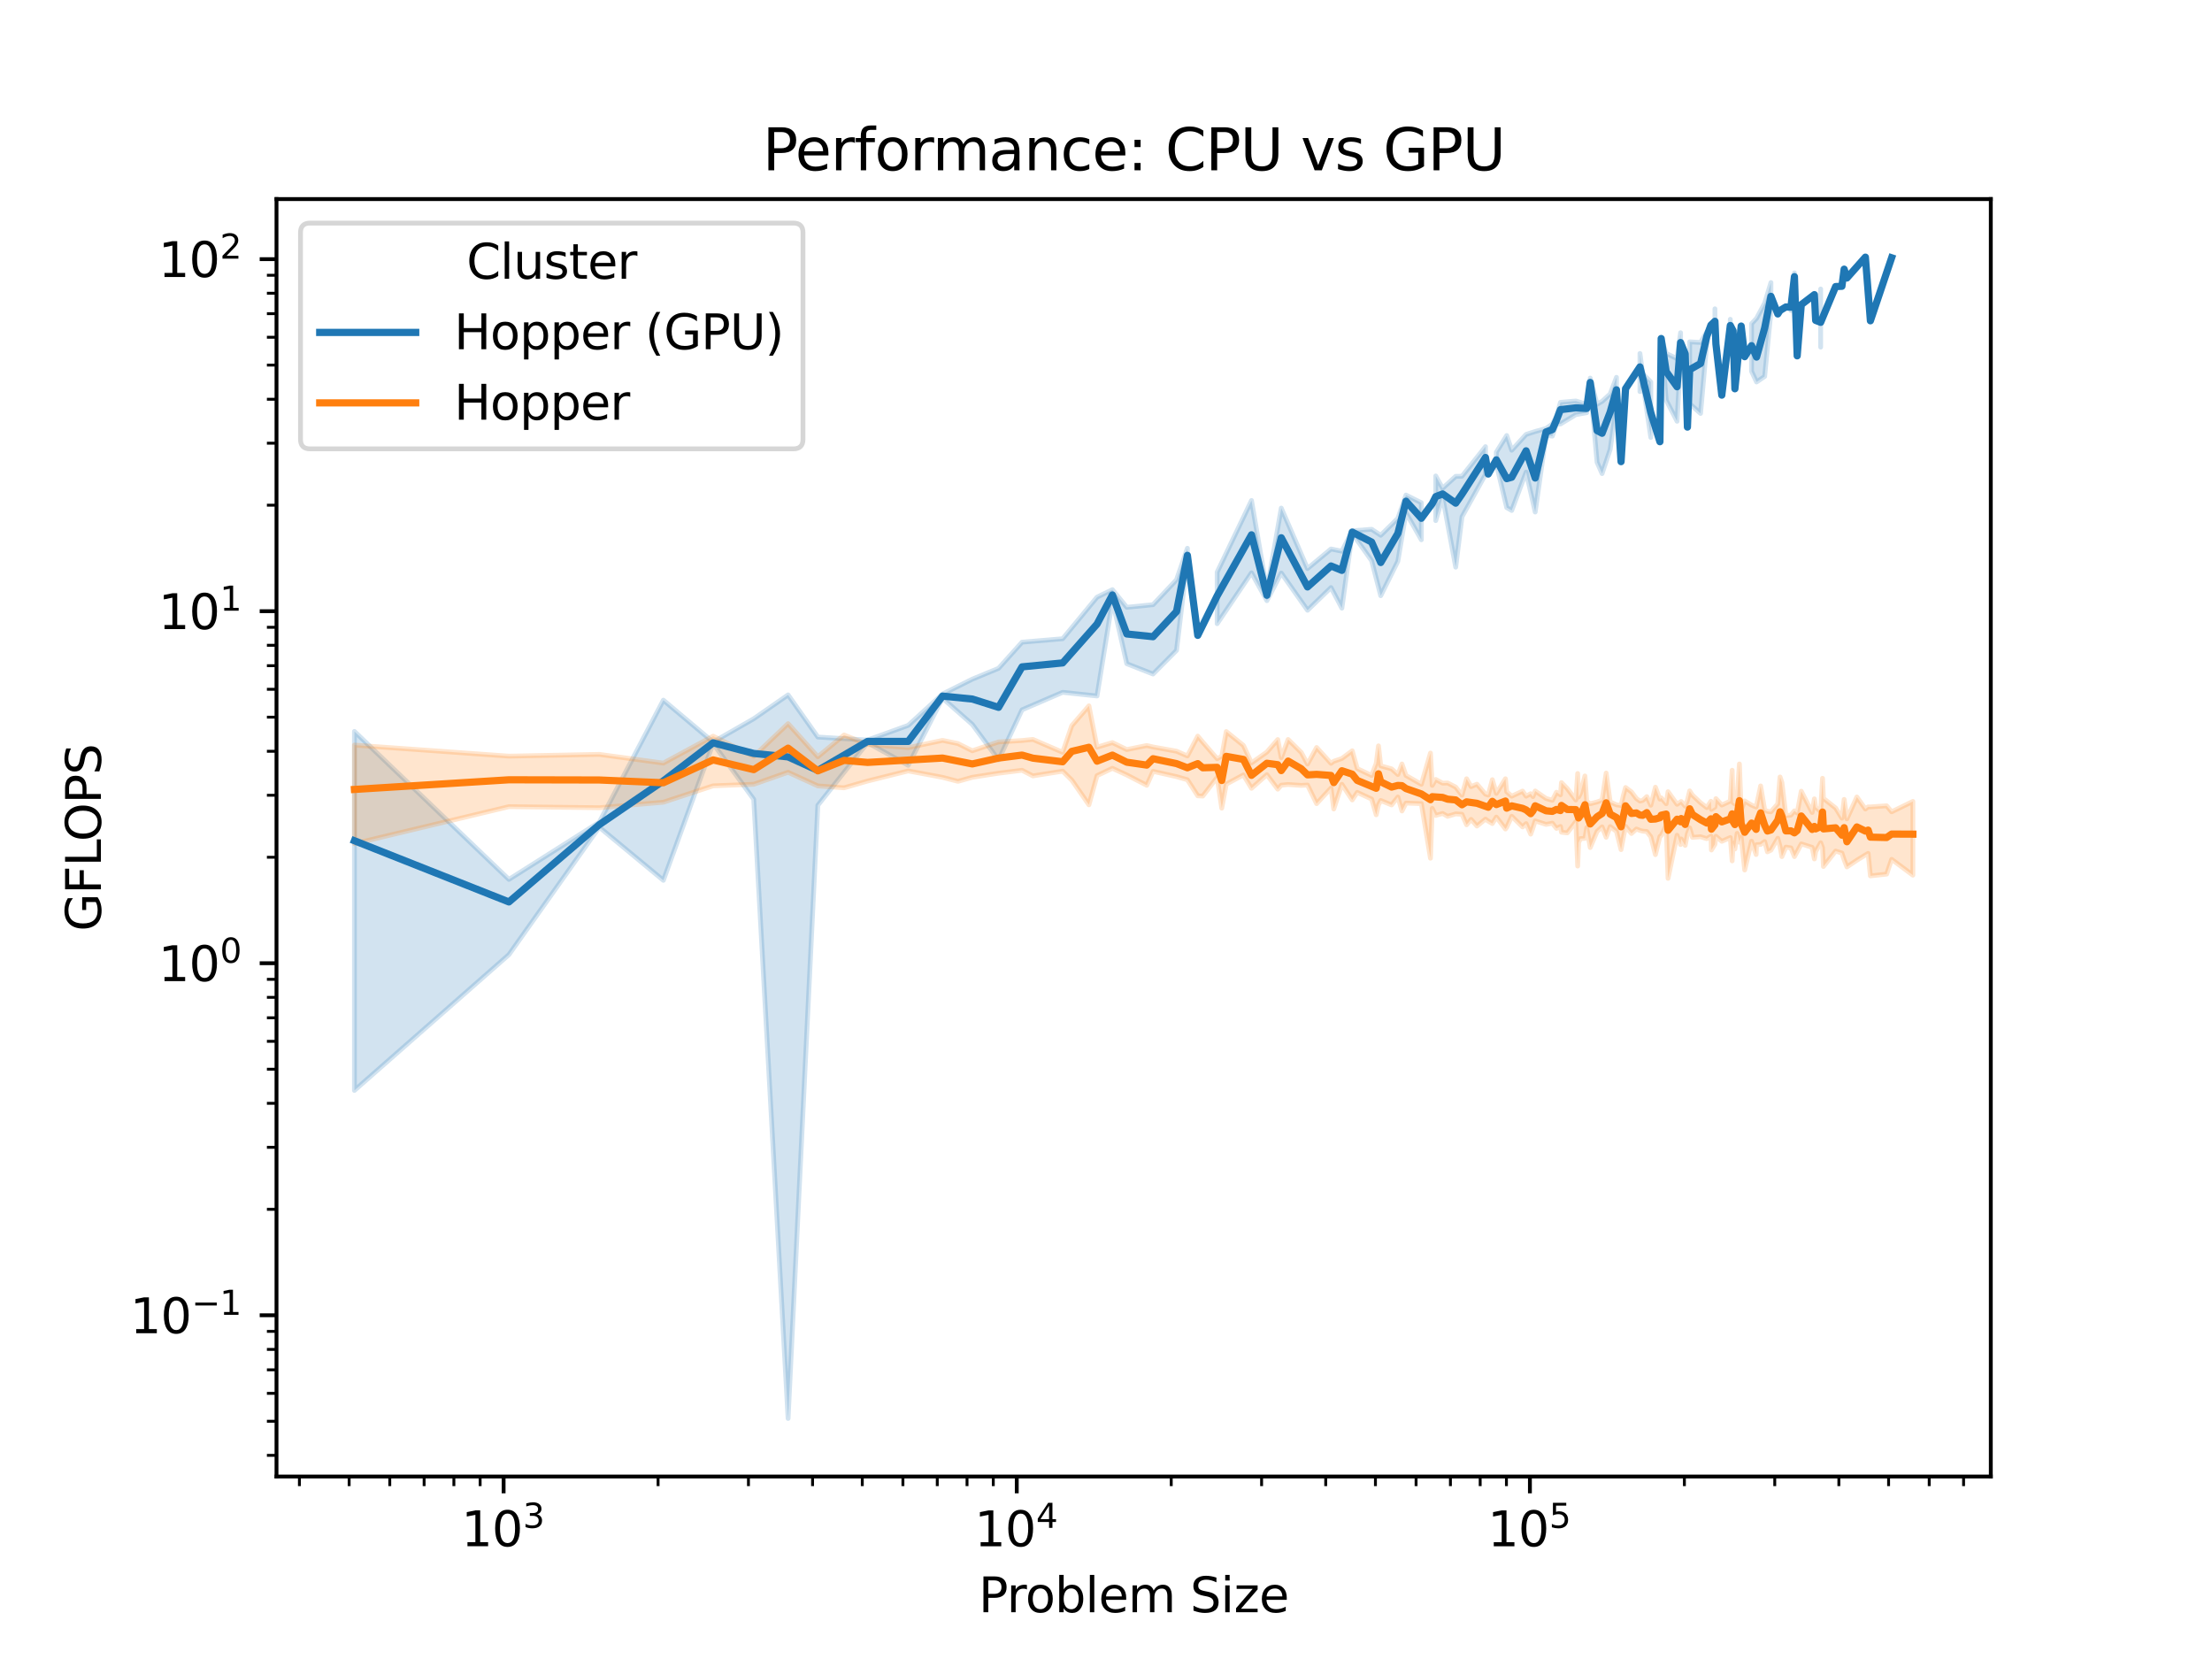 <?xml version="1.0" encoding="utf-8" standalone="no"?>
<!DOCTYPE svg PUBLIC "-//W3C//DTD SVG 1.1//EN"
  "http://www.w3.org/Graphics/SVG/1.1/DTD/svg11.dtd">
<svg xmlns:xlink="http://www.w3.org/1999/xlink" width="460.8pt" height="345.6pt" viewBox="0 0 460.8 345.6" xmlns="http://www.w3.org/2000/svg" version="1.1">
 <defs>
  <style type="text/css">*{stroke-linejoin: round; stroke-linecap: butt}</style>
 </defs>
 <g id="figure_1">
  <g id="patch_1">
   <path d="M 0 345.6 
L 460.8 345.6 
L 460.8 0 
L 0 0 
z
" style="fill: #ffffff"/>
  </g>
  <g id="axes_1">
   <g id="patch_2">
    <path d="M 57.6 307.584 
L 414.72 307.584 
L 414.72 41.472 
L 57.6 41.472 
z
" style="fill: #ffffff"/>
   </g>
   <g id="PolyCollection_1">
    <path d="M 73.833 152.37 
L 73.833 227.155 
L 106.012 198.874 
L 124.836 172.322 
L 138.192 183.387 
L 148.552 154.908 
L 157.016 166.517 
L 164.173 295.488 
L 170.372 167.754 
L 180.731 154.731 
L 189.196 159.428 
L 196.352 145.45 
L 202.552 150.913 
L 208.02 158.298 
L 212.911 147.87 
L 221.376 144.224 
L 228.532 144.985 
L 231.735 125.1 
L 234.731 138.263 
L 240.2 140.414 
L 245.091 135.487 
L 247.356 116.536 
L 247.356 114.211 
L 247.356 114.211 
L 245.091 120.769 
L 240.2 125.964 
L 234.731 126.509 
L 231.735 122.838 
L 228.532 124.398 
L 221.376 133.057 
L 212.911 133.776 
L 208.02 139.221 
L 202.552 141.481 
L 196.352 144.573 
L 189.196 151.108 
L 180.731 154.165 
L 170.372 153.538 
L 164.173 144.756 
L 157.016 149.724 
L 148.552 154.58 
L 138.192 145.854 
L 124.836 171.277 
L 106.012 183.196 
L 73.833 152.37 
z
" clip-path="url(#p2bca29457e)" style="fill: #1f77b4; fill-opacity: 0.2; stroke: #1f77b4; stroke-opacity: 0.2"/>
    <path d="M 253.555 119.186 
L 253.555 129.924 
L 260.712 119.327 
L 263.915 125.128 
L 266.911 119.374 
L 272.379 127.128 
L 277.271 122.403 
L 279.536 126.69 
L 281.696 111.112 
L 285.735 116.795 
L 287.63 124.097 
L 291.203 116.915 
L 292.892 106.819 
L 296.095 112.443 
L 296.095 104.734 
L 296.095 104.734 
L 292.892 103.128 
L 291.203 107.977 
L 287.63 111.507 
L 285.735 110.259 
L 281.696 110.573 
L 279.536 114.823 
L 277.271 114.366 
L 272.379 118.44 
L 266.911 105.843 
L 263.915 122.927 
L 260.712 104.258 
L 253.555 119.186 
z
" clip-path="url(#p2bca29457e)" style="fill: #1f77b4; fill-opacity: 0.2; stroke: #1f77b4; stroke-opacity: 0.2"/>
    <path d="M 299.091 99.152 
L 299.091 108.453 
L 300.519 103.518 
L 303.251 118.149 
L 304.559 107.656 
L 309.45 98.85 
L 309.45 93.046 
L 309.45 93.046 
L 304.559 99.206 
L 303.251 99.23 
L 300.519 101.724 
L 299.091 99.152 
z
" clip-path="url(#p2bca29457e)" style="fill: #1f77b4; fill-opacity: 0.2; stroke: #1f77b4; stroke-opacity: 0.2"/>
    <path d="M 311.716 94.186 
L 311.716 96.676 
L 313.875 105.746 
L 314.919 106.341 
L 317.915 98.341 
L 319.81 106.666 
L 322.075 90.702 
L 323.383 90.851 
L 324.235 88.308 
L 325.071 88.324 
L 328.274 86.377 
L 330.539 85.972 
L 331.271 80.345 
L 332.699 96.312 
L 333.743 98.66 
L 335.431 93.613 
L 336.739 84.398 
L 336.739 78.604 
L 336.739 78.604 
L 335.431 82.065 
L 333.743 83.614 
L 332.699 84.216 
L 331.271 78.763 
L 330.539 84.225 
L 328.274 83.535 
L 325.071 83.822 
L 324.235 86.755 
L 323.383 88.346 
L 322.075 89.259 
L 319.81 89.886 
L 317.915 90.496 
L 314.919 93.791 
L 313.875 90.72 
L 311.716 94.186 
z
" clip-path="url(#p2bca29457e)" style="fill: #1f77b4; fill-opacity: 0.2; stroke: #1f77b4; stroke-opacity: 0.2"/>
    <path d="M 341.63 73.632 
L 341.63 81.576 
L 342.207 79.681 
L 343.895 91.126 
L 343.895 79.569 
L 343.895 79.569 
L 342.207 77.869 
L 341.63 73.632 
z
" clip-path="url(#p2bca29457e)" style="fill: #1f77b4; fill-opacity: 0.2; stroke: #1f77b4; stroke-opacity: 0.2"/>
    <path d="M 346.055 70.35 
L 346.055 70.695 
L 347.098 83.361 
L 349.363 87.758 
L 350.095 74.26 
L 350.095 69.31 
L 350.095 69.31 
L 349.363 74.711 
L 347.098 73.632 
L 346.055 70.35 
z
" clip-path="url(#p2bca29457e)" style="fill: #1f77b4; fill-opacity: 0.2; stroke: #1f77b4; stroke-opacity: 0.2"/>
    <path d="M 351.99 71.214 
L 351.99 84.1 
L 354.255 86.127 
L 355.563 71.523 
L 355.563 69.106 
L 355.563 69.106 
L 354.255 71.338 
L 351.99 71.214 
z
" clip-path="url(#p2bca29457e)" style="fill: #1f77b4; fill-opacity: 0.2; stroke: #1f77b4; stroke-opacity: 0.2"/>
    <path d="M 357.251 64.332 
L 357.251 69.749 
L 357.251 64.332 
L 357.251 64.332 
z
" clip-path="url(#p2bca29457e)" style="fill: #1f77b4; fill-opacity: 0.2; stroke: #1f77b4; stroke-opacity: 0.2"/>
    <path d="M 360.454 66.517 
L 360.454 69.148 
L 360.454 66.517 
L 360.454 66.517 
z
" clip-path="url(#p2bca29457e)" style="fill: #1f77b4; fill-opacity: 0.2; stroke: #1f77b4; stroke-opacity: 0.2"/>
    <path d="M 362.719 67.757 
L 362.719 68.093 
L 362.719 67.757 
L 362.719 67.757 
z
" clip-path="url(#p2bca29457e)" style="fill: #1f77b4; fill-opacity: 0.2; stroke: #1f77b4; stroke-opacity: 0.2"/>
    <path d="M 364.879 67.433 
L 364.879 77.349 
L 365.922 79.575 
L 367.611 78.421 
L 368.918 64.89 
L 368.918 58.859 
L 368.918 58.859 
L 367.611 63.155 
L 365.922 66.316 
L 364.879 67.433 
z
" clip-path="url(#p2bca29457e)" style="fill: #1f77b4; fill-opacity: 0.2; stroke: #1f77b4; stroke-opacity: 0.2"/>
    <path d="M 373.079 63.309 
L 373.079 64.702 
L 373.81 58.436 
L 373.81 56.848 
L 373.81 56.848 
L 373.079 63.309 
z
" clip-path="url(#p2bca29457e)" style="fill: #1f77b4; fill-opacity: 0.2; stroke: #1f77b4; stroke-opacity: 0.2"/>
    <path d="M 379.278 60.199 
L 379.278 72.311 
L 379.278 60.199 
L 379.278 60.199 
z
" clip-path="url(#p2bca29457e)" style="fill: #1f77b4; fill-opacity: 0.2; stroke: #1f77b4; stroke-opacity: 0.2"/>
   </g>
   <g id="PolyCollection_2">
    <defs>
     <path id="macee626371" d="M 73.833 -190.385 
L 73.833 -169.851 
L 106.012 -177.555 
L 124.836 -177.337 
L 138.192 -178.485 
L 148.552 -181.894 
L 157.016 -182.219 
L 164.173 -184.718 
L 170.372 -181.88 
L 175.84 -181.486 
L 180.731 -182.893 
L 189.196 -185.005 
L 196.352 -183.664 
L 199.555 -182.833 
L 202.552 -183.675 
L 208.02 -184.525 
L 212.911 -185.139 
L 215.176 -183.962 
L 221.376 -184.953 
L 223.271 -183.093 
L 226.844 -177.942 
L 228.532 -184.024 
L 231.735 -185.549 
L 234.731 -184.164 
L 238.892 -182.009 
L 240.2 -184.912 
L 245.091 -183.813 
L 247.356 -183.167 
L 249.516 -179.816 
L 250.559 -179.761 
L 253.555 -183.669 
L 254.513 -177.245 
L 255.451 -182.246 
L 259.023 -184.176 
L 260.712 -181.38 
L 263.915 -184.217 
L 266.18 -181.199 
L 266.911 -182.037 
L 268.34 -182.173 
L 271.071 -181.985 
L 272.379 -182.061 
L 274.274 -178.185 
L 277.271 -181.444 
L 277.847 -177.074 
L 279.536 -182.223 
L 281.696 -178.962 
L 282.739 -180.535 
L 285.735 -179.141 
L 286.692 -175.86 
L 287.164 -177.947 
L 287.63 -178.845 
L 289.895 -177.917 
L 291.203 -179.565 
L 292.055 -176.658 
L 292.892 -178.308 
L 296.095 -178.186 
L 297.99 -166.82 
L 298.36 -177.193 
L 299.091 -175.728 
L 300.519 -176.137 
L 301.563 -175.547 
L 303.251 -176.051 
L 304.559 -175.97 
L 305.516 -173.785 
L 306.454 -174.906 
L 307.676 -173.518 
L 309.45 -174.96 
L 310.027 -174.543 
L 310.879 -174.038 
L 311.716 -175.385 
L 313.611 -172.904 
L 313.875 -173.258 
L 314.919 -175.556 
L 317.184 -173.338 
L 317.915 -174.027 
L 318.872 -171.833 
L 319.343 -173.153 
L 319.81 -174.596 
L 322.075 -173.859 
L 323.383 -174.119 
L 324.235 -173.031 
L 325.071 -173.436 
L 325.278 -172.232 
L 326.5 -172.097 
L 328.274 -174.434 
L 328.66 -165.185 
L 328.851 -170.06 
L 329.232 -170.905 
L 330.17 -170.958 
L 330.539 -173.183 
L 331.271 -169.04 
L 332.699 -172.401 
L 333.743 -173.353 
L 334.594 -171.178 
L 335.431 -173.408 
L 336.739 -172.413 
L 337.696 -168.606 
L 338.167 -171.127 
L 338.634 -173.473 
L 339.856 -171.973 
L 340.899 -172.903 
L 341.63 -172.608 
L 342.207 -172.458 
L 343.059 -172.378 
L 343.895 -171.28 
L 344.853 -167.562 
L 345.79 -171.35 
L 346.055 -171.536 
L 347.098 -173.658 
L 347.484 -162.619 
L 349.363 -171.607 
L 350.095 -169.663 
L 350.215 -170.836 
L 351.052 -169.485 
L 351.523 -171.932 
L 351.99 -173.136 
L 352.566 -171.158 
L 354.255 -171.287 
L 355.563 -170.889 
L 356.415 -171.43 
L 356.52 -168.53 
L 357.251 -169.723 
L 357.458 -171.388 
L 358.68 -170.341 
L 360.454 -171.122 
L 360.839 -166.258 
L 361.031 -169.967 
L 361.411 -168.736 
L 361.883 -172 
L 362.349 -170.157 
L 362.719 -171.22 
L 363.45 -164.363 
L 364.879 -170.368 
L 365.836 -167.585 
L 365.922 -169.634 
L 366.774 -169.691 
L 367.611 -170.293 
L 368.187 -168.143 
L 368.918 -168.494 
L 370.347 -170.977 
L 370.814 -169.288 
L 371.199 -167.145 
L 372.035 -169.135 
L 373.079 -168.975 
L 373.81 -167.149 
L 374.387 -168.192 
L 375.239 -169.801 
L 377.504 -169.081 
L 377.97 -166.666 
L 378.235 -168.212 
L 379.278 -170.046 
L 379.663 -169.024 
L 379.855 -165.088 
L 382.395 -168.308 
L 383.703 -167.891 
L 384.169 -166.477 
L 384.746 -165.007 
L 386.82 -166.395 
L 388.594 -167.496 
L 389.171 -167.823 
L 389.638 -163.139 
L 393.019 -163.501 
L 394.062 -166.584 
L 398.487 -163.286 
L 398.487 -178.649 
L 398.487 -178.649 
L 394.062 -176.485 
L 393.019 -177.74 
L 389.638 -177.507 
L 389.171 -177.51 
L 388.594 -177.069 
L 386.82 -179.571 
L 384.746 -175.024 
L 384.169 -179.071 
L 383.703 -175.153 
L 382.395 -177.276 
L 379.855 -179.286 
L 379.663 -183.467 
L 379.278 -176.566 
L 378.235 -177.44 
L 377.97 -179.187 
L 377.504 -176.347 
L 375.239 -180.778 
L 374.387 -176.231 
L 373.81 -176.686 
L 373.079 -175.804 
L 372.035 -175.665 
L 371.199 -182.614 
L 370.814 -183.741 
L 370.347 -178.143 
L 368.918 -176.486 
L 368.187 -176.579 
L 367.611 -176.878 
L 366.774 -181.876 
L 365.922 -177.848 
L 365.836 -177.482 
L 364.879 -177.882 
L 363.45 -178.746 
L 362.719 -176.826 
L 362.349 -186.452 
L 361.883 -179.577 
L 361.411 -178.122 
L 361.031 -178.397 
L 360.839 -185.146 
L 360.454 -178.716 
L 358.68 -177.887 
L 357.458 -179.232 
L 357.251 -177.482 
L 356.52 -176.982 
L 356.415 -178.675 
L 355.563 -177.357 
L 354.255 -178.368 
L 352.566 -179.954 
L 351.99 -180.843 
L 351.523 -178.859 
L 351.052 -177.66 
L 350.215 -178.637 
L 350.095 -178.544 
L 349.363 -178.052 
L 347.484 -180.677 
L 347.098 -178.167 
L 346.055 -179.396 
L 345.79 -179.125 
L 344.853 -181.609 
L 343.895 -177.856 
L 343.059 -179.651 
L 342.207 -178.862 
L 341.63 -178.724 
L 340.899 -179.248 
L 339.856 -180.632 
L 338.634 -181.549 
L 338.167 -179.862 
L 337.696 -177.794 
L 336.739 -177.942 
L 335.431 -178.537 
L 334.594 -184.559 
L 333.743 -178.917 
L 332.699 -178.532 
L 331.271 -178.165 
L 330.539 -178.646 
L 330.17 -183.956 
L 329.232 -180.313 
L 328.851 -179.573 
L 328.66 -184.472 
L 328.274 -178.943 
L 326.5 -181.318 
L 325.278 -182.574 
L 325.071 -180.015 
L 324.235 -180.562 
L 323.383 -178.889 
L 322.075 -179.271 
L 319.81 -180.824 
L 319.343 -179.657 
L 318.872 -180.258 
L 317.915 -179.738 
L 317.184 -180.797 
L 314.919 -179.735 
L 313.875 -180.655 
L 313.611 -183.371 
L 311.716 -180.32 
L 310.879 -183.176 
L 310.027 -179.973 
L 309.45 -180.159 
L 307.676 -182.243 
L 306.454 -181.727 
L 305.516 -183.371 
L 304.559 -179.943 
L 303.251 -181.632 
L 301.563 -182.497 
L 300.519 -182.454 
L 299.091 -183.222 
L 298.36 -181.989 
L 297.99 -188.725 
L 296.095 -182.221 
L 292.892 -184.06 
L 292.055 -186.452 
L 291.203 -184.256 
L 289.895 -185.43 
L 287.63 -186.063 
L 287.164 -190.224 
L 286.692 -186.57 
L 285.735 -184.051 
L 282.739 -185.491 
L 281.696 -189.198 
L 279.536 -187.588 
L 277.847 -187.012 
L 277.271 -186.582 
L 274.274 -189.882 
L 272.379 -186.423 
L 271.071 -188.857 
L 268.34 -191.555 
L 266.911 -187.759 
L 266.18 -191.54 
L 263.915 -188.934 
L 260.712 -186.662 
L 259.023 -190.325 
L 255.451 -193.207 
L 254.513 -188.059 
L 253.555 -187.542 
L 250.559 -191.004 
L 249.516 -192.252 
L 247.356 -188.122 
L 245.091 -189.11 
L 240.2 -189.993 
L 238.892 -190.299 
L 234.731 -189.451 
L 231.735 -190.909 
L 228.532 -189.945 
L 226.844 -198.563 
L 223.271 -194.43 
L 221.376 -188.887 
L 215.176 -191.567 
L 212.911 -191.334 
L 208.02 -191.043 
L 202.552 -189.2 
L 199.555 -190.707 
L 196.352 -191.365 
L 189.196 -189.856 
L 180.731 -190.517 
L 175.84 -192.488 
L 170.372 -187.956 
L 164.173 -194.856 
L 157.016 -188.042 
L 148.552 -192.244 
L 138.192 -186.634 
L 124.836 -188.452 
L 106.012 -188.082 
L 73.833 -190.385 
z
" style="stroke: #ff7f0e; stroke-opacity: 0.2"/>
    </defs>
    <g clip-path="url(#p2bca29457e)">
     <use xlink:href="#macee626371" x="0" y="345.6" style="fill: #ff7f0e; fill-opacity: 0.2; stroke: #ff7f0e; stroke-opacity: 0.2"/>
    </g>
   </g>
   <g id="matplotlib.axis_1">
    <g id="xtick_1">
     <g id="line2d_1">
      <defs>
       <path id="m5bd45a1c87" d="M 0 0 
L 0 3.5 
" style="stroke: #000000; stroke-width: 0.8"/>
      </defs>
      <g>
       <use xlink:href="#m5bd45a1c87" x="104.911" y="307.584" style="stroke: #000000; stroke-width: 0.8"/>
      </g>
     </g>
     <g id="text_1">
      <!-- $\mathdefault{10^{3}}$ -->
      <g transform="translate(96.111 322.182)scale(0.1 -0.1)">
       <defs>
        <path id="DejaVuSans-31" d="M 794 531 
L 1825 531 
L 1825 4091 
L 703 3866 
L 703 4441 
L 1819 4666 
L 2450 4666 
L 2450 531 
L 3481 531 
L 3481 0 
L 794 0 
L 794 531 
z
" transform="scale(0.016)"/>
        <path id="DejaVuSans-30" d="M 2034 4250 
Q 1547 4250 1301 3770 
Q 1056 3291 1056 2328 
Q 1056 1369 1301 889 
Q 1547 409 2034 409 
Q 2525 409 2770 889 
Q 3016 1369 3016 2328 
Q 3016 3291 2770 3770 
Q 2525 4250 2034 4250 
z
M 2034 4750 
Q 2819 4750 3233 4129 
Q 3647 3509 3647 2328 
Q 3647 1150 3233 529 
Q 2819 -91 2034 -91 
Q 1250 -91 836 529 
Q 422 1150 422 2328 
Q 422 3509 836 4129 
Q 1250 4750 2034 4750 
z
" transform="scale(0.016)"/>
        <path id="DejaVuSans-33" d="M 2597 2516 
Q 3050 2419 3304 2112 
Q 3559 1806 3559 1356 
Q 3559 666 3084 287 
Q 2609 -91 1734 -91 
Q 1441 -91 1130 -33 
Q 819 25 488 141 
L 488 750 
Q 750 597 1062 519 
Q 1375 441 1716 441 
Q 2309 441 2620 675 
Q 2931 909 2931 1356 
Q 2931 1769 2642 2001 
Q 2353 2234 1838 2234 
L 1294 2234 
L 1294 2753 
L 1863 2753 
Q 2328 2753 2575 2939 
Q 2822 3125 2822 3475 
Q 2822 3834 2567 4026 
Q 2313 4219 1838 4219 
Q 1578 4219 1281 4162 
Q 984 4106 628 3988 
L 628 4550 
Q 988 4650 1302 4700 
Q 1616 4750 1894 4750 
Q 2613 4750 3031 4423 
Q 3450 4097 3450 3541 
Q 3450 3153 3228 2886 
Q 3006 2619 2597 2516 
z
" transform="scale(0.016)"/>
       </defs>
       <use xlink:href="#DejaVuSans-31" transform="translate(0 0.766)"/>
       <use xlink:href="#DejaVuSans-30" transform="translate(63.623 0.766)"/>
       <use xlink:href="#DejaVuSans-33" transform="translate(128.203 39.047)scale(0.7)"/>
      </g>
     </g>
    </g>
    <g id="xtick_2">
     <g id="line2d_2">
      <g>
       <use xlink:href="#m5bd45a1c87" x="211.81" y="307.584" style="stroke: #000000; stroke-width: 0.8"/>
      </g>
     </g>
     <g id="text_2">
      <!-- $\mathdefault{10^{4}}$ -->
      <g transform="translate(203.01 322.182)scale(0.1 -0.1)">
       <defs>
        <path id="DejaVuSans-34" d="M 2419 4116 
L 825 1625 
L 2419 1625 
L 2419 4116 
z
M 2253 4666 
L 3047 4666 
L 3047 1625 
L 3713 1625 
L 3713 1100 
L 3047 1100 
L 3047 0 
L 2419 0 
L 2419 1100 
L 313 1100 
L 313 1709 
L 2253 4666 
z
" transform="scale(0.016)"/>
       </defs>
       <use xlink:href="#DejaVuSans-31" transform="translate(0 0.684)"/>
       <use xlink:href="#DejaVuSans-30" transform="translate(63.623 0.684)"/>
       <use xlink:href="#DejaVuSans-34" transform="translate(128.203 38.966)scale(0.7)"/>
      </g>
     </g>
    </g>
    <g id="xtick_3">
     <g id="line2d_3">
      <g>
       <use xlink:href="#m5bd45a1c87" x="318.709" y="307.584" style="stroke: #000000; stroke-width: 0.8"/>
      </g>
     </g>
     <g id="text_3">
      <!-- $\mathdefault{10^{5}}$ -->
      <g transform="translate(309.909 322.182)scale(0.1 -0.1)">
       <defs>
        <path id="DejaVuSans-35" d="M 691 4666 
L 3169 4666 
L 3169 4134 
L 1269 4134 
L 1269 2991 
Q 1406 3038 1543 3061 
Q 1681 3084 1819 3084 
Q 2600 3084 3056 2656 
Q 3513 2228 3513 1497 
Q 3513 744 3044 326 
Q 2575 -91 1722 -91 
Q 1428 -91 1123 -41 
Q 819 9 494 109 
L 494 744 
Q 775 591 1075 516 
Q 1375 441 1709 441 
Q 2250 441 2565 725 
Q 2881 1009 2881 1497 
Q 2881 1984 2565 2268 
Q 2250 2553 1709 2553 
Q 1456 2553 1204 2497 
Q 953 2441 691 2322 
L 691 4666 
z
" transform="scale(0.016)"/>
       </defs>
       <use xlink:href="#DejaVuSans-31" transform="translate(0 0.684)"/>
       <use xlink:href="#DejaVuSans-30" transform="translate(63.623 0.684)"/>
       <use xlink:href="#DejaVuSans-35" transform="translate(128.203 38.966)scale(0.7)"/>
      </g>
     </g>
    </g>
    <g id="xtick_4">
     <g id="line2d_4">
      <defs>
       <path id="me0566b5ac5" d="M 0 0 
L 0 2 
" style="stroke: #000000; stroke-width: 0.6"/>
      </defs>
      <g>
       <use xlink:href="#me0566b5ac5" x="62.372" y="307.584" style="stroke: #000000; stroke-width: 0.6"/>
      </g>
     </g>
    </g>
    <g id="xtick_5">
     <g id="line2d_5">
      <g>
       <use xlink:href="#me0566b5ac5" x="72.732" y="307.584" style="stroke: #000000; stroke-width: 0.6"/>
      </g>
     </g>
    </g>
    <g id="xtick_6">
     <g id="line2d_6">
      <g>
       <use xlink:href="#me0566b5ac5" x="81.196" y="307.584" style="stroke: #000000; stroke-width: 0.6"/>
      </g>
     </g>
    </g>
    <g id="xtick_7">
     <g id="line2d_7">
      <g>
       <use xlink:href="#me0566b5ac5" x="88.353" y="307.584" style="stroke: #000000; stroke-width: 0.6"/>
      </g>
     </g>
    </g>
    <g id="xtick_8">
     <g id="line2d_8">
      <g>
       <use xlink:href="#me0566b5ac5" x="94.552" y="307.584" style="stroke: #000000; stroke-width: 0.6"/>
      </g>
     </g>
    </g>
    <g id="xtick_9">
     <g id="line2d_9">
      <g>
       <use xlink:href="#me0566b5ac5" x="100.02" y="307.584" style="stroke: #000000; stroke-width: 0.6"/>
      </g>
     </g>
    </g>
    <g id="xtick_10">
     <g id="line2d_10">
      <g>
       <use xlink:href="#me0566b5ac5" x="137.091" y="307.584" style="stroke: #000000; stroke-width: 0.6"/>
      </g>
     </g>
    </g>
    <g id="xtick_11">
     <g id="line2d_11">
      <g>
       <use xlink:href="#me0566b5ac5" x="155.915" y="307.584" style="stroke: #000000; stroke-width: 0.6"/>
      </g>
     </g>
    </g>
    <g id="xtick_12">
     <g id="line2d_12">
      <g>
       <use xlink:href="#me0566b5ac5" x="169.271" y="307.584" style="stroke: #000000; stroke-width: 0.6"/>
      </g>
     </g>
    </g>
    <g id="xtick_13">
     <g id="line2d_13">
      <g>
       <use xlink:href="#me0566b5ac5" x="179.63" y="307.584" style="stroke: #000000; stroke-width: 0.6"/>
      </g>
     </g>
    </g>
    <g id="xtick_14">
     <g id="line2d_14">
      <g>
       <use xlink:href="#me0566b5ac5" x="188.095" y="307.584" style="stroke: #000000; stroke-width: 0.6"/>
      </g>
     </g>
    </g>
    <g id="xtick_15">
     <g id="line2d_15">
      <g>
       <use xlink:href="#me0566b5ac5" x="195.251" y="307.584" style="stroke: #000000; stroke-width: 0.6"/>
      </g>
     </g>
    </g>
    <g id="xtick_16">
     <g id="line2d_16">
      <g>
       <use xlink:href="#me0566b5ac5" x="201.451" y="307.584" style="stroke: #000000; stroke-width: 0.6"/>
      </g>
     </g>
    </g>
    <g id="xtick_17">
     <g id="line2d_17">
      <g>
       <use xlink:href="#me0566b5ac5" x="206.919" y="307.584" style="stroke: #000000; stroke-width: 0.6"/>
      </g>
     </g>
    </g>
    <g id="xtick_18">
     <g id="line2d_18">
      <g>
       <use xlink:href="#me0566b5ac5" x="243.99" y="307.584" style="stroke: #000000; stroke-width: 0.6"/>
      </g>
     </g>
    </g>
    <g id="xtick_19">
     <g id="line2d_19">
      <g>
       <use xlink:href="#me0566b5ac5" x="262.814" y="307.584" style="stroke: #000000; stroke-width: 0.6"/>
      </g>
     </g>
    </g>
    <g id="xtick_20">
     <g id="line2d_20">
      <g>
       <use xlink:href="#me0566b5ac5" x="276.17" y="307.584" style="stroke: #000000; stroke-width: 0.6"/>
      </g>
     </g>
    </g>
    <g id="xtick_21">
     <g id="line2d_21">
      <g>
       <use xlink:href="#me0566b5ac5" x="286.529" y="307.584" style="stroke: #000000; stroke-width: 0.6"/>
      </g>
     </g>
    </g>
    <g id="xtick_22">
     <g id="line2d_22">
      <g>
       <use xlink:href="#me0566b5ac5" x="294.994" y="307.584" style="stroke: #000000; stroke-width: 0.6"/>
      </g>
     </g>
    </g>
    <g id="xtick_23">
     <g id="line2d_23">
      <g>
       <use xlink:href="#me0566b5ac5" x="302.15" y="307.584" style="stroke: #000000; stroke-width: 0.6"/>
      </g>
     </g>
    </g>
    <g id="xtick_24">
     <g id="line2d_24">
      <g>
       <use xlink:href="#me0566b5ac5" x="308.349" y="307.584" style="stroke: #000000; stroke-width: 0.6"/>
      </g>
     </g>
    </g>
    <g id="xtick_25">
     <g id="line2d_25">
      <g>
       <use xlink:href="#me0566b5ac5" x="313.818" y="307.584" style="stroke: #000000; stroke-width: 0.6"/>
      </g>
     </g>
    </g>
    <g id="xtick_26">
     <g id="line2d_26">
      <g>
       <use xlink:href="#me0566b5ac5" x="350.889" y="307.584" style="stroke: #000000; stroke-width: 0.6"/>
      </g>
     </g>
    </g>
    <g id="xtick_27">
     <g id="line2d_27">
      <g>
       <use xlink:href="#me0566b5ac5" x="369.713" y="307.584" style="stroke: #000000; stroke-width: 0.6"/>
      </g>
     </g>
    </g>
    <g id="xtick_28">
     <g id="line2d_28">
      <g>
       <use xlink:href="#me0566b5ac5" x="383.068" y="307.584" style="stroke: #000000; stroke-width: 0.6"/>
      </g>
     </g>
    </g>
    <g id="xtick_29">
     <g id="line2d_29">
      <g>
       <use xlink:href="#me0566b5ac5" x="393.428" y="307.584" style="stroke: #000000; stroke-width: 0.6"/>
      </g>
     </g>
    </g>
    <g id="xtick_30">
     <g id="line2d_30">
      <g>
       <use xlink:href="#me0566b5ac5" x="401.892" y="307.584" style="stroke: #000000; stroke-width: 0.6"/>
      </g>
     </g>
    </g>
    <g id="xtick_31">
     <g id="line2d_31">
      <g>
       <use xlink:href="#me0566b5ac5" x="409.049" y="307.584" style="stroke: #000000; stroke-width: 0.6"/>
      </g>
     </g>
    </g>
    <g id="text_4">
     <!-- Problem Size -->
     <g transform="translate(203.867 335.861)scale(0.1 -0.1)">
      <defs>
       <path id="DejaVuSans-50" d="M 1259 4147 
L 1259 2394 
L 2053 2394 
Q 2494 2394 2734 2622 
Q 2975 2850 2975 3272 
Q 2975 3691 2734 3919 
Q 2494 4147 2053 4147 
L 1259 4147 
z
M 628 4666 
L 2053 4666 
Q 2838 4666 3239 4311 
Q 3641 3956 3641 3272 
Q 3641 2581 3239 2228 
Q 2838 1875 2053 1875 
L 1259 1875 
L 1259 0 
L 628 0 
L 628 4666 
z
" transform="scale(0.016)"/>
       <path id="DejaVuSans-72" d="M 2631 2963 
Q 2534 3019 2420 3045 
Q 2306 3072 2169 3072 
Q 1681 3072 1420 2755 
Q 1159 2438 1159 1844 
L 1159 0 
L 581 0 
L 581 3500 
L 1159 3500 
L 1159 2956 
Q 1341 3275 1631 3429 
Q 1922 3584 2338 3584 
Q 2397 3584 2469 3576 
Q 2541 3569 2628 3553 
L 2631 2963 
z
" transform="scale(0.016)"/>
       <path id="DejaVuSans-6f" d="M 1959 3097 
Q 1497 3097 1228 2736 
Q 959 2375 959 1747 
Q 959 1119 1226 758 
Q 1494 397 1959 397 
Q 2419 397 2687 759 
Q 2956 1122 2956 1747 
Q 2956 2369 2687 2733 
Q 2419 3097 1959 3097 
z
M 1959 3584 
Q 2709 3584 3137 3096 
Q 3566 2609 3566 1747 
Q 3566 888 3137 398 
Q 2709 -91 1959 -91 
Q 1206 -91 779 398 
Q 353 888 353 1747 
Q 353 2609 779 3096 
Q 1206 3584 1959 3584 
z
" transform="scale(0.016)"/>
       <path id="DejaVuSans-62" d="M 3116 1747 
Q 3116 2381 2855 2742 
Q 2594 3103 2138 3103 
Q 1681 3103 1420 2742 
Q 1159 2381 1159 1747 
Q 1159 1113 1420 752 
Q 1681 391 2138 391 
Q 2594 391 2855 752 
Q 3116 1113 3116 1747 
z
M 1159 2969 
Q 1341 3281 1617 3432 
Q 1894 3584 2278 3584 
Q 2916 3584 3314 3078 
Q 3713 2572 3713 1747 
Q 3713 922 3314 415 
Q 2916 -91 2278 -91 
Q 1894 -91 1617 61 
Q 1341 213 1159 525 
L 1159 0 
L 581 0 
L 581 4863 
L 1159 4863 
L 1159 2969 
z
" transform="scale(0.016)"/>
       <path id="DejaVuSans-6c" d="M 603 4863 
L 1178 4863 
L 1178 0 
L 603 0 
L 603 4863 
z
" transform="scale(0.016)"/>
       <path id="DejaVuSans-65" d="M 3597 1894 
L 3597 1613 
L 953 1613 
Q 991 1019 1311 708 
Q 1631 397 2203 397 
Q 2534 397 2845 478 
Q 3156 559 3463 722 
L 3463 178 
Q 3153 47 2828 -22 
Q 2503 -91 2169 -91 
Q 1331 -91 842 396 
Q 353 884 353 1716 
Q 353 2575 817 3079 
Q 1281 3584 2069 3584 
Q 2775 3584 3186 3129 
Q 3597 2675 3597 1894 
z
M 3022 2063 
Q 3016 2534 2758 2815 
Q 2500 3097 2075 3097 
Q 1594 3097 1305 2825 
Q 1016 2553 972 2059 
L 3022 2063 
z
" transform="scale(0.016)"/>
       <path id="DejaVuSans-6d" d="M 3328 2828 
Q 3544 3216 3844 3400 
Q 4144 3584 4550 3584 
Q 5097 3584 5394 3201 
Q 5691 2819 5691 2113 
L 5691 0 
L 5113 0 
L 5113 2094 
Q 5113 2597 4934 2840 
Q 4756 3084 4391 3084 
Q 3944 3084 3684 2787 
Q 3425 2491 3425 1978 
L 3425 0 
L 2847 0 
L 2847 2094 
Q 2847 2600 2669 2842 
Q 2491 3084 2119 3084 
Q 1678 3084 1418 2786 
Q 1159 2488 1159 1978 
L 1159 0 
L 581 0 
L 581 3500 
L 1159 3500 
L 1159 2956 
Q 1356 3278 1631 3431 
Q 1906 3584 2284 3584 
Q 2666 3584 2933 3390 
Q 3200 3197 3328 2828 
z
" transform="scale(0.016)"/>
       <path id="DejaVuSans-20" transform="scale(0.016)"/>
       <path id="DejaVuSans-53" d="M 3425 4513 
L 3425 3897 
Q 3066 4069 2747 4153 
Q 2428 4238 2131 4238 
Q 1616 4238 1336 4038 
Q 1056 3838 1056 3469 
Q 1056 3159 1242 3001 
Q 1428 2844 1947 2747 
L 2328 2669 
Q 3034 2534 3370 2195 
Q 3706 1856 3706 1288 
Q 3706 609 3251 259 
Q 2797 -91 1919 -91 
Q 1588 -91 1214 -16 
Q 841 59 441 206 
L 441 856 
Q 825 641 1194 531 
Q 1563 422 1919 422 
Q 2459 422 2753 634 
Q 3047 847 3047 1241 
Q 3047 1584 2836 1778 
Q 2625 1972 2144 2069 
L 1759 2144 
Q 1053 2284 737 2584 
Q 422 2884 422 3419 
Q 422 4038 858 4394 
Q 1294 4750 2059 4750 
Q 2388 4750 2728 4690 
Q 3069 4631 3425 4513 
z
" transform="scale(0.016)"/>
       <path id="DejaVuSans-69" d="M 603 3500 
L 1178 3500 
L 1178 0 
L 603 0 
L 603 3500 
z
M 603 4863 
L 1178 4863 
L 1178 4134 
L 603 4134 
L 603 4863 
z
" transform="scale(0.016)"/>
       <path id="DejaVuSans-7a" d="M 353 3500 
L 3084 3500 
L 3084 2975 
L 922 459 
L 3084 459 
L 3084 0 
L 275 0 
L 275 525 
L 2438 3041 
L 353 3041 
L 353 3500 
z
" transform="scale(0.016)"/>
      </defs>
      <use xlink:href="#DejaVuSans-50"/>
      <use xlink:href="#DejaVuSans-72" x="58.553"/>
      <use xlink:href="#DejaVuSans-6f" x="97.416"/>
      <use xlink:href="#DejaVuSans-62" x="158.598"/>
      <use xlink:href="#DejaVuSans-6c" x="222.074"/>
      <use xlink:href="#DejaVuSans-65" x="249.857"/>
      <use xlink:href="#DejaVuSans-6d" x="311.381"/>
      <use xlink:href="#DejaVuSans-20" x="408.793"/>
      <use xlink:href="#DejaVuSans-53" x="440.58"/>
      <use xlink:href="#DejaVuSans-69" x="504.057"/>
      <use xlink:href="#DejaVuSans-7a" x="531.84"/>
      <use xlink:href="#DejaVuSans-65" x="584.33"/>
     </g>
    </g>
   </g>
   <g id="matplotlib.axis_2">
    <g id="ytick_1">
     <g id="line2d_32">
      <defs>
       <path id="m64c997693c" d="M 0 0 
L -3.5 0 
" style="stroke: #000000; stroke-width: 0.8"/>
      </defs>
      <g>
       <use xlink:href="#m64c997693c" x="57.6" y="273.996" style="stroke: #000000; stroke-width: 0.8"/>
      </g>
     </g>
     <g id="text_5">
      <!-- $\mathdefault{10^{-1}}$ -->
      <g transform="translate(27.1 277.796)scale(0.1 -0.1)">
       <defs>
        <path id="DejaVuSans-2212" d="M 678 2272 
L 4684 2272 
L 4684 1741 
L 678 1741 
L 678 2272 
z
" transform="scale(0.016)"/>
       </defs>
       <use xlink:href="#DejaVuSans-31" transform="translate(0 0.684)"/>
       <use xlink:href="#DejaVuSans-30" transform="translate(63.623 0.684)"/>
       <use xlink:href="#DejaVuSans-2212" transform="translate(128.203 38.966)scale(0.7)"/>
       <use xlink:href="#DejaVuSans-31" transform="translate(186.855 38.966)scale(0.7)"/>
      </g>
     </g>
    </g>
    <g id="ytick_2">
     <g id="line2d_33">
      <g>
       <use xlink:href="#m64c997693c" x="57.6" y="200.658" style="stroke: #000000; stroke-width: 0.8"/>
      </g>
     </g>
     <g id="text_6">
      <!-- $\mathdefault{10^{0}}$ -->
      <g transform="translate(33 204.458)scale(0.1 -0.1)">
       <use xlink:href="#DejaVuSans-31" transform="translate(0 0.766)"/>
       <use xlink:href="#DejaVuSans-30" transform="translate(63.623 0.766)"/>
       <use xlink:href="#DejaVuSans-30" transform="translate(128.203 39.047)scale(0.7)"/>
      </g>
     </g>
    </g>
    <g id="ytick_3">
     <g id="line2d_34">
      <g>
       <use xlink:href="#m64c997693c" x="57.6" y="127.32" style="stroke: #000000; stroke-width: 0.8"/>
      </g>
     </g>
     <g id="text_7">
      <!-- $\mathdefault{10^{1}}$ -->
      <g transform="translate(33 131.12)scale(0.1 -0.1)">
       <use xlink:href="#DejaVuSans-31" transform="translate(0 0.684)"/>
       <use xlink:href="#DejaVuSans-30" transform="translate(63.623 0.684)"/>
       <use xlink:href="#DejaVuSans-31" transform="translate(128.203 38.966)scale(0.7)"/>
      </g>
     </g>
    </g>
    <g id="ytick_4">
     <g id="line2d_35">
      <g>
       <use xlink:href="#m64c997693c" x="57.6" y="53.983" style="stroke: #000000; stroke-width: 0.8"/>
      </g>
     </g>
     <g id="text_8">
      <!-- $\mathdefault{10^{2}}$ -->
      <g transform="translate(33 57.782)scale(0.1 -0.1)">
       <defs>
        <path id="DejaVuSans-32" d="M 1228 531 
L 3431 531 
L 3431 0 
L 469 0 
L 469 531 
Q 828 903 1448 1529 
Q 2069 2156 2228 2338 
Q 2531 2678 2651 2914 
Q 2772 3150 2772 3378 
Q 2772 3750 2511 3984 
Q 2250 4219 1831 4219 
Q 1534 4219 1204 4116 
Q 875 4013 500 3803 
L 500 4441 
Q 881 4594 1212 4672 
Q 1544 4750 1819 4750 
Q 2544 4750 2975 4387 
Q 3406 4025 3406 3419 
Q 3406 3131 3298 2873 
Q 3191 2616 2906 2266 
Q 2828 2175 2409 1742 
Q 1991 1309 1228 531 
z
" transform="scale(0.016)"/>
       </defs>
       <use xlink:href="#DejaVuSans-31" transform="translate(0 0.766)"/>
       <use xlink:href="#DejaVuSans-30" transform="translate(63.623 0.766)"/>
       <use xlink:href="#DejaVuSans-32" transform="translate(128.203 39.047)scale(0.7)"/>
      </g>
     </g>
    </g>
    <g id="ytick_5">
     <g id="line2d_36">
      <defs>
       <path id="m313d6c1cec" d="M 0 0 
L -2 0 
" style="stroke: #000000; stroke-width: 0.6"/>
      </defs>
      <g>
       <use xlink:href="#m313d6c1cec" x="57.6" y="303.18" style="stroke: #000000; stroke-width: 0.6"/>
      </g>
     </g>
    </g>
    <g id="ytick_6">
     <g id="line2d_37">
      <g>
       <use xlink:href="#m313d6c1cec" x="57.6" y="296.073" style="stroke: #000000; stroke-width: 0.6"/>
      </g>
     </g>
    </g>
    <g id="ytick_7">
     <g id="line2d_38">
      <g>
       <use xlink:href="#m313d6c1cec" x="57.6" y="290.266" style="stroke: #000000; stroke-width: 0.6"/>
      </g>
     </g>
    </g>
    <g id="ytick_8">
     <g id="line2d_39">
      <g>
       <use xlink:href="#m313d6c1cec" x="57.6" y="285.357" style="stroke: #000000; stroke-width: 0.6"/>
      </g>
     </g>
    </g>
    <g id="ytick_9">
     <g id="line2d_40">
      <g>
       <use xlink:href="#m313d6c1cec" x="57.6" y="281.104" style="stroke: #000000; stroke-width: 0.6"/>
      </g>
     </g>
    </g>
    <g id="ytick_10">
     <g id="line2d_41">
      <g>
       <use xlink:href="#m313d6c1cec" x="57.6" y="277.352" style="stroke: #000000; stroke-width: 0.6"/>
      </g>
     </g>
    </g>
    <g id="ytick_11">
     <g id="line2d_42">
      <g>
       <use xlink:href="#m313d6c1cec" x="57.6" y="251.919" style="stroke: #000000; stroke-width: 0.6"/>
      </g>
     </g>
    </g>
    <g id="ytick_12">
     <g id="line2d_43">
      <g>
       <use xlink:href="#m313d6c1cec" x="57.6" y="239.005" style="stroke: #000000; stroke-width: 0.6"/>
      </g>
     </g>
    </g>
    <g id="ytick_13">
     <g id="line2d_44">
      <g>
       <use xlink:href="#m313d6c1cec" x="57.6" y="229.843" style="stroke: #000000; stroke-width: 0.6"/>
      </g>
     </g>
    </g>
    <g id="ytick_14">
     <g id="line2d_45">
      <g>
       <use xlink:href="#m313d6c1cec" x="57.6" y="222.735" style="stroke: #000000; stroke-width: 0.6"/>
      </g>
     </g>
    </g>
    <g id="ytick_15">
     <g id="line2d_46">
      <g>
       <use xlink:href="#m313d6c1cec" x="57.6" y="216.928" style="stroke: #000000; stroke-width: 0.6"/>
      </g>
     </g>
    </g>
    <g id="ytick_16">
     <g id="line2d_47">
      <g>
       <use xlink:href="#m313d6c1cec" x="57.6" y="212.019" style="stroke: #000000; stroke-width: 0.6"/>
      </g>
     </g>
    </g>
    <g id="ytick_17">
     <g id="line2d_48">
      <g>
       <use xlink:href="#m313d6c1cec" x="57.6" y="207.766" style="stroke: #000000; stroke-width: 0.6"/>
      </g>
     </g>
    </g>
    <g id="ytick_18">
     <g id="line2d_49">
      <g>
       <use xlink:href="#m313d6c1cec" x="57.6" y="204.014" style="stroke: #000000; stroke-width: 0.6"/>
      </g>
     </g>
    </g>
    <g id="ytick_19">
     <g id="line2d_50">
      <g>
       <use xlink:href="#m313d6c1cec" x="57.6" y="178.581" style="stroke: #000000; stroke-width: 0.6"/>
      </g>
     </g>
    </g>
    <g id="ytick_20">
     <g id="line2d_51">
      <g>
       <use xlink:href="#m313d6c1cec" x="57.6" y="165.667" style="stroke: #000000; stroke-width: 0.6"/>
      </g>
     </g>
    </g>
    <g id="ytick_21">
     <g id="line2d_52">
      <g>
       <use xlink:href="#m313d6c1cec" x="57.6" y="156.505" style="stroke: #000000; stroke-width: 0.6"/>
      </g>
     </g>
    </g>
    <g id="ytick_22">
     <g id="line2d_53">
      <g>
       <use xlink:href="#m313d6c1cec" x="57.6" y="149.397" style="stroke: #000000; stroke-width: 0.6"/>
      </g>
     </g>
    </g>
    <g id="ytick_23">
     <g id="line2d_54">
      <g>
       <use xlink:href="#m313d6c1cec" x="57.6" y="143.59" style="stroke: #000000; stroke-width: 0.6"/>
      </g>
     </g>
    </g>
    <g id="ytick_24">
     <g id="line2d_55">
      <g>
       <use xlink:href="#m313d6c1cec" x="57.6" y="138.681" style="stroke: #000000; stroke-width: 0.6"/>
      </g>
     </g>
    </g>
    <g id="ytick_25">
     <g id="line2d_56">
      <g>
       <use xlink:href="#m313d6c1cec" x="57.6" y="134.428" style="stroke: #000000; stroke-width: 0.6"/>
      </g>
     </g>
    </g>
    <g id="ytick_26">
     <g id="line2d_57">
      <g>
       <use xlink:href="#m313d6c1cec" x="57.6" y="130.676" style="stroke: #000000; stroke-width: 0.6"/>
      </g>
     </g>
    </g>
    <g id="ytick_27">
     <g id="line2d_58">
      <g>
       <use xlink:href="#m313d6c1cec" x="57.6" y="105.244" style="stroke: #000000; stroke-width: 0.6"/>
      </g>
     </g>
    </g>
    <g id="ytick_28">
     <g id="line2d_59">
      <g>
       <use xlink:href="#m313d6c1cec" x="57.6" y="92.329" style="stroke: #000000; stroke-width: 0.6"/>
      </g>
     </g>
    </g>
    <g id="ytick_29">
     <g id="line2d_60">
      <g>
       <use xlink:href="#m313d6c1cec" x="57.6" y="83.167" style="stroke: #000000; stroke-width: 0.6"/>
      </g>
     </g>
    </g>
    <g id="ytick_30">
     <g id="line2d_61">
      <g>
       <use xlink:href="#m313d6c1cec" x="57.6" y="76.059" style="stroke: #000000; stroke-width: 0.6"/>
      </g>
     </g>
    </g>
    <g id="ytick_31">
     <g id="line2d_62">
      <g>
       <use xlink:href="#m313d6c1cec" x="57.6" y="70.252" style="stroke: #000000; stroke-width: 0.6"/>
      </g>
     </g>
    </g>
    <g id="ytick_32">
     <g id="line2d_63">
      <g>
       <use xlink:href="#m313d6c1cec" x="57.6" y="65.343" style="stroke: #000000; stroke-width: 0.6"/>
      </g>
     </g>
    </g>
    <g id="ytick_33">
     <g id="line2d_64">
      <g>
       <use xlink:href="#m313d6c1cec" x="57.6" y="61.09" style="stroke: #000000; stroke-width: 0.6"/>
      </g>
     </g>
    </g>
    <g id="ytick_34">
     <g id="line2d_65">
      <g>
       <use xlink:href="#m313d6c1cec" x="57.6" y="57.338" style="stroke: #000000; stroke-width: 0.6"/>
      </g>
     </g>
    </g>
    <g id="text_9">
     <!-- GFLOPS -->
     <g transform="translate(21.02 194.008)rotate(-90)scale(0.1 -0.1)">
      <defs>
       <path id="DejaVuSans-47" d="M 3809 666 
L 3809 1919 
L 2778 1919 
L 2778 2438 
L 4434 2438 
L 4434 434 
Q 4069 175 3628 42 
Q 3188 -91 2688 -91 
Q 1594 -91 976 548 
Q 359 1188 359 2328 
Q 359 3472 976 4111 
Q 1594 4750 2688 4750 
Q 3144 4750 3555 4637 
Q 3966 4525 4313 4306 
L 4313 3634 
Q 3963 3931 3569 4081 
Q 3175 4231 2741 4231 
Q 1884 4231 1454 3753 
Q 1025 3275 1025 2328 
Q 1025 1384 1454 906 
Q 1884 428 2741 428 
Q 3075 428 3337 486 
Q 3600 544 3809 666 
z
" transform="scale(0.016)"/>
       <path id="DejaVuSans-46" d="M 628 4666 
L 3309 4666 
L 3309 4134 
L 1259 4134 
L 1259 2759 
L 3109 2759 
L 3109 2228 
L 1259 2228 
L 1259 0 
L 628 0 
L 628 4666 
z
" transform="scale(0.016)"/>
       <path id="DejaVuSans-4c" d="M 628 4666 
L 1259 4666 
L 1259 531 
L 3531 531 
L 3531 0 
L 628 0 
L 628 4666 
z
" transform="scale(0.016)"/>
       <path id="DejaVuSans-4f" d="M 2522 4238 
Q 1834 4238 1429 3725 
Q 1025 3213 1025 2328 
Q 1025 1447 1429 934 
Q 1834 422 2522 422 
Q 3209 422 3611 934 
Q 4013 1447 4013 2328 
Q 4013 3213 3611 3725 
Q 3209 4238 2522 4238 
z
M 2522 4750 
Q 3503 4750 4090 4092 
Q 4678 3434 4678 2328 
Q 4678 1225 4090 567 
Q 3503 -91 2522 -91 
Q 1538 -91 948 565 
Q 359 1222 359 2328 
Q 359 3434 948 4092 
Q 1538 4750 2522 4750 
z
" transform="scale(0.016)"/>
      </defs>
      <use xlink:href="#DejaVuSans-47"/>
      <use xlink:href="#DejaVuSans-46" x="77.49"/>
      <use xlink:href="#DejaVuSans-4c" x="135.01"/>
      <use xlink:href="#DejaVuSans-4f" x="187.098"/>
      <use xlink:href="#DejaVuSans-50" x="265.809"/>
      <use xlink:href="#DejaVuSans-53" x="326.111"/>
     </g>
    </g>
   </g>
   <g id="line2d_66">
    <path d="M 73.833 175.143 
L 106.012 187.89 
L 124.836 171.795 
L 138.192 162.665 
L 148.552 154.744 
L 157.016 156.957 
L 164.173 157.676 
L 170.372 160.495 
L 180.731 154.446 
L 189.196 154.446 
L 196.352 145.008 
L 202.552 145.622 
L 208.02 147.352 
L 212.911 138.918 
L 221.376 138.097 
L 228.532 130.007 
L 231.735 123.949 
L 234.731 132.068 
L 240.2 132.636 
L 245.091 127.39 
L 247.356 115.691 
L 249.516 132.357 
L 253.555 124.129 
L 260.712 111.408 
L 263.915 124.008 
L 266.911 112.026 
L 272.379 122.27 
L 277.271 117.901 
L 279.536 118.82 
L 281.696 110.841 
L 285.735 112.923 
L 287.63 117.184 
L 291.203 111.116 
L 292.892 104.406 
L 296.095 107.972 
L 298.36 104.913 
L 299.091 103.46 
L 300.519 102.891 
L 303.251 104.818 
L 304.559 102.932 
L 309.45 95.303 
L 310.027 98.751 
L 311.716 95.792 
L 313.875 99.71 
L 314.919 99.418 
L 317.915 93.915 
L 319.81 99.581 
L 322.075 89.972 
L 323.383 89.488 
L 324.235 87.522 
L 325.071 85.335 
L 328.274 84.959 
L 330.539 85.087 
L 331.271 79.671 
L 332.699 89.693 
L 333.743 90.256 
L 335.431 85.843 
L 336.739 81.203 
L 337.696 96.17 
L 338.634 80.964 
L 341.63 76.435 
L 342.207 78.762 
L 343.895 85.962 
L 345.79 92.019 
L 346.055 70.522 
L 347.098 77.419 
L 349.363 80.571 
L 350.095 71.355 
L 351.052 73.713 
L 351.523 88.971 
L 351.99 77.009 
L 354.255 75.72 
L 355.563 70.047 
L 356.415 67.725 
L 357.251 66.926 
L 357.458 71.659 
L 358.68 82.316 
L 360.454 67.805 
L 361.031 68.902 
L 361.411 80.99 
L 362.719 67.925 
L 363.45 74.305 
L 364.879 72.007 
L 365.922 74.386 
L 367.611 68.332 
L 368.918 61.732 
L 370.347 65.401 
L 370.814 64.682 
L 372.035 63.94 
L 373.079 63.998 
L 373.81 57.632 
L 374.387 74.129 
L 375.239 63.459 
L 377.97 61.379 
L 378.235 66.75 
L 379.278 67.151 
L 382.395 59.694 
L 383.703 59.639 
L 384.169 56.072 
L 384.746 57.916 
L 388.594 53.568 
L 389.638 66.827 
L 394.062 53.699 
" clip-path="url(#p2bca29457e)" style="fill: none; stroke: #1f77b4; stroke-width: 1.5; stroke-linecap: square"/>
   </g>
   <g id="line2d_67">
    <path d="M 73.833 164.456 
L 106.012 162.446 
L 124.836 162.487 
L 138.192 163.061 
L 148.552 158.308 
L 157.016 160.33 
L 164.173 155.855 
L 170.372 160.581 
L 175.84 158.402 
L 180.731 158.824 
L 196.352 157.918 
L 202.552 159.143 
L 208.02 157.919 
L 212.911 157.296 
L 215.176 157.94 
L 221.376 158.692 
L 223.271 156.522 
L 226.844 155.673 
L 228.532 158.564 
L 231.735 157.301 
L 234.731 158.781 
L 238.892 159.386 
L 240.2 158.055 
L 245.091 159.072 
L 247.356 159.943 
L 249.516 159.074 
L 250.559 159.942 
L 253.555 159.851 
L 254.513 162.595 
L 255.451 157.558 
L 259.023 158.198 
L 260.712 161.519 
L 263.915 158.999 
L 266.18 159.302 
L 266.911 160.528 
L 268.34 158.548 
L 271.071 160.138 
L 272.379 161.422 
L 274.274 161.315 
L 277.271 161.539 
L 277.847 163.032 
L 279.536 160.559 
L 281.696 161.273 
L 282.739 162.577 
L 286.692 164.214 
L 287.164 161.201 
L 287.63 162.864 
L 289.895 163.965 
L 291.203 163.619 
L 292.055 163.667 
L 292.892 164.273 
L 296.095 165.392 
L 297.99 166.594 
L 298.36 165.964 
L 300.519 166.114 
L 301.563 166.483 
L 303.251 166.643 
L 304.559 167.648 
L 305.516 167.038 
L 307.676 167.34 
L 310.027 168.164 
L 310.879 166.934 
L 311.716 167.61 
L 313.611 166.871 
L 313.875 168.353 
L 314.919 167.876 
L 317.184 168.39 
L 317.915 168.715 
L 318.872 169.506 
L 319.343 168.923 
L 319.81 167.863 
L 322.075 168.907 
L 323.383 169.029 
L 324.235 168.62 
L 325.071 168.854 
L 325.278 167.789 
L 326.5 168.631 
L 328.274 168.66 
L 328.851 170.397 
L 329.232 169.877 
L 330.17 167.637 
L 330.539 169.654 
L 331.271 171.651 
L 332.699 170.142 
L 333.743 169.471 
L 334.594 167.241 
L 335.431 169.594 
L 336.739 170.31 
L 337.696 172.237 
L 338.634 167.867 
L 339.856 169.455 
L 340.899 169.353 
L 341.63 169.786 
L 342.207 169.849 
L 343.059 169.285 
L 343.895 170.671 
L 344.853 170.614 
L 345.79 170.347 
L 346.055 169.818 
L 347.098 169.587 
L 347.484 172.96 
L 349.363 170.657 
L 350.095 171.19 
L 350.215 170.518 
L 351.052 171.748 
L 351.99 168.485 
L 352.566 169.671 
L 354.255 170.76 
L 355.563 171.457 
L 356.415 170.574 
L 356.52 172.734 
L 357.251 171.821 
L 357.458 170.126 
L 358.68 171.214 
L 360.454 170.584 
L 360.839 169.543 
L 361.031 171.157 
L 361.411 171.78 
L 361.883 169.928 
L 362.349 166.795 
L 362.719 171.588 
L 363.45 173.381 
L 364.879 171.465 
L 365.836 172.768 
L 365.922 171.616 
L 366.774 169.34 
L 367.611 171.926 
L 368.187 173.117 
L 368.918 172.899 
L 370.347 170.874 
L 370.814 169.111 
L 371.199 170.032 
L 372.035 173.092 
L 373.079 173.081 
L 373.81 173.498 
L 374.387 173.021 
L 375.239 169.988 
L 377.504 172.784 
L 377.97 172.159 
L 378.235 172.671 
L 379.278 172.187 
L 379.663 169.162 
L 379.855 172.674 
L 382.395 172.447 
L 383.703 173.979 
L 384.169 172.416 
L 384.746 175.351 
L 386.82 172.268 
L 388.594 173.13 
L 389.171 172.928 
L 389.638 174.388 
L 393.019 174.475 
L 394.062 173.75 
L 398.487 173.771 
L 398.487 173.771 
" clip-path="url(#p2bca29457e)" style="fill: none; stroke: #ff7f0e; stroke-width: 1.5; stroke-linecap: square"/>
   </g>
   <g id="line2d_68"/>
   <g id="line2d_69"/>
   <g id="patch_3">
    <path d="M 57.6 307.584 
L 57.6 41.472 
" style="fill: none; stroke: #000000; stroke-width: 0.8; stroke-linejoin: miter; stroke-linecap: square"/>
   </g>
   <g id="patch_4">
    <path d="M 414.72 307.584 
L 414.72 41.472 
" style="fill: none; stroke: #000000; stroke-width: 0.8; stroke-linejoin: miter; stroke-linecap: square"/>
   </g>
   <g id="patch_5">
    <path d="M 57.6 307.584 
L 414.72 307.584 
" style="fill: none; stroke: #000000; stroke-width: 0.8; stroke-linejoin: miter; stroke-linecap: square"/>
   </g>
   <g id="patch_6">
    <path d="M 57.6 41.472 
L 414.72 41.472 
" style="fill: none; stroke: #000000; stroke-width: 0.8; stroke-linejoin: miter; stroke-linecap: square"/>
   </g>
   <g id="text_10">
    <!-- Performance: CPU vs GPU -->
    <g transform="translate(158.866 35.472)scale(0.12 -0.12)">
     <defs>
      <path id="DejaVuSans-66" d="M 2375 4863 
L 2375 4384 
L 1825 4384 
Q 1516 4384 1395 4259 
Q 1275 4134 1275 3809 
L 1275 3500 
L 2222 3500 
L 2222 3053 
L 1275 3053 
L 1275 0 
L 697 0 
L 697 3053 
L 147 3053 
L 147 3500 
L 697 3500 
L 697 3744 
Q 697 4328 969 4595 
Q 1241 4863 1831 4863 
L 2375 4863 
z
" transform="scale(0.016)"/>
      <path id="DejaVuSans-61" d="M 2194 1759 
Q 1497 1759 1228 1600 
Q 959 1441 959 1056 
Q 959 750 1161 570 
Q 1363 391 1709 391 
Q 2188 391 2477 730 
Q 2766 1069 2766 1631 
L 2766 1759 
L 2194 1759 
z
M 3341 1997 
L 3341 0 
L 2766 0 
L 2766 531 
Q 2569 213 2275 61 
Q 1981 -91 1556 -91 
Q 1019 -91 701 211 
Q 384 513 384 1019 
Q 384 1609 779 1909 
Q 1175 2209 1959 2209 
L 2766 2209 
L 2766 2266 
Q 2766 2663 2505 2880 
Q 2244 3097 1772 3097 
Q 1472 3097 1187 3025 
Q 903 2953 641 2809 
L 641 3341 
Q 956 3463 1253 3523 
Q 1550 3584 1831 3584 
Q 2591 3584 2966 3190 
Q 3341 2797 3341 1997 
z
" transform="scale(0.016)"/>
      <path id="DejaVuSans-6e" d="M 3513 2113 
L 3513 0 
L 2938 0 
L 2938 2094 
Q 2938 2591 2744 2837 
Q 2550 3084 2163 3084 
Q 1697 3084 1428 2787 
Q 1159 2491 1159 1978 
L 1159 0 
L 581 0 
L 581 3500 
L 1159 3500 
L 1159 2956 
Q 1366 3272 1645 3428 
Q 1925 3584 2291 3584 
Q 2894 3584 3203 3211 
Q 3513 2838 3513 2113 
z
" transform="scale(0.016)"/>
      <path id="DejaVuSans-63" d="M 3122 3366 
L 3122 2828 
Q 2878 2963 2633 3030 
Q 2388 3097 2138 3097 
Q 1578 3097 1268 2742 
Q 959 2388 959 1747 
Q 959 1106 1268 751 
Q 1578 397 2138 397 
Q 2388 397 2633 464 
Q 2878 531 3122 666 
L 3122 134 
Q 2881 22 2623 -34 
Q 2366 -91 2075 -91 
Q 1284 -91 818 406 
Q 353 903 353 1747 
Q 353 2603 823 3093 
Q 1294 3584 2113 3584 
Q 2378 3584 2631 3529 
Q 2884 3475 3122 3366 
z
" transform="scale(0.016)"/>
      <path id="DejaVuSans-3a" d="M 750 794 
L 1409 794 
L 1409 0 
L 750 0 
L 750 794 
z
M 750 3309 
L 1409 3309 
L 1409 2516 
L 750 2516 
L 750 3309 
z
" transform="scale(0.016)"/>
      <path id="DejaVuSans-43" d="M 4122 4306 
L 4122 3641 
Q 3803 3938 3442 4084 
Q 3081 4231 2675 4231 
Q 1875 4231 1450 3742 
Q 1025 3253 1025 2328 
Q 1025 1406 1450 917 
Q 1875 428 2675 428 
Q 3081 428 3442 575 
Q 3803 722 4122 1019 
L 4122 359 
Q 3791 134 3420 21 
Q 3050 -91 2638 -91 
Q 1578 -91 968 557 
Q 359 1206 359 2328 
Q 359 3453 968 4101 
Q 1578 4750 2638 4750 
Q 3056 4750 3426 4639 
Q 3797 4528 4122 4306 
z
" transform="scale(0.016)"/>
      <path id="DejaVuSans-55" d="M 556 4666 
L 1191 4666 
L 1191 1831 
Q 1191 1081 1462 751 
Q 1734 422 2344 422 
Q 2950 422 3222 751 
Q 3494 1081 3494 1831 
L 3494 4666 
L 4128 4666 
L 4128 1753 
Q 4128 841 3676 375 
Q 3225 -91 2344 -91 
Q 1459 -91 1007 375 
Q 556 841 556 1753 
L 556 4666 
z
" transform="scale(0.016)"/>
      <path id="DejaVuSans-76" d="M 191 3500 
L 800 3500 
L 1894 563 
L 2988 3500 
L 3597 3500 
L 2284 0 
L 1503 0 
L 191 3500 
z
" transform="scale(0.016)"/>
      <path id="DejaVuSans-73" d="M 2834 3397 
L 2834 2853 
Q 2591 2978 2328 3040 
Q 2066 3103 1784 3103 
Q 1356 3103 1142 2972 
Q 928 2841 928 2578 
Q 928 2378 1081 2264 
Q 1234 2150 1697 2047 
L 1894 2003 
Q 2506 1872 2764 1633 
Q 3022 1394 3022 966 
Q 3022 478 2636 193 
Q 2250 -91 1575 -91 
Q 1294 -91 989 -36 
Q 684 19 347 128 
L 347 722 
Q 666 556 975 473 
Q 1284 391 1588 391 
Q 1994 391 2212 530 
Q 2431 669 2431 922 
Q 2431 1156 2273 1281 
Q 2116 1406 1581 1522 
L 1381 1569 
Q 847 1681 609 1914 
Q 372 2147 372 2553 
Q 372 3047 722 3315 
Q 1072 3584 1716 3584 
Q 2034 3584 2315 3537 
Q 2597 3491 2834 3397 
z
" transform="scale(0.016)"/>
     </defs>
     <use xlink:href="#DejaVuSans-50"/>
     <use xlink:href="#DejaVuSans-65" x="56.678"/>
     <use xlink:href="#DejaVuSans-72" x="118.201"/>
     <use xlink:href="#DejaVuSans-66" x="159.314"/>
     <use xlink:href="#DejaVuSans-6f" x="194.52"/>
     <use xlink:href="#DejaVuSans-72" x="255.701"/>
     <use xlink:href="#DejaVuSans-6d" x="295.064"/>
     <use xlink:href="#DejaVuSans-61" x="392.477"/>
     <use xlink:href="#DejaVuSans-6e" x="453.756"/>
     <use xlink:href="#DejaVuSans-63" x="517.135"/>
     <use xlink:href="#DejaVuSans-65" x="572.115"/>
     <use xlink:href="#DejaVuSans-3a" x="633.639"/>
     <use xlink:href="#DejaVuSans-20" x="667.33"/>
     <use xlink:href="#DejaVuSans-43" x="699.117"/>
     <use xlink:href="#DejaVuSans-50" x="768.941"/>
     <use xlink:href="#DejaVuSans-55" x="829.244"/>
     <use xlink:href="#DejaVuSans-20" x="902.438"/>
     <use xlink:href="#DejaVuSans-76" x="934.225"/>
     <use xlink:href="#DejaVuSans-73" x="993.404"/>
     <use xlink:href="#DejaVuSans-20" x="1045.504"/>
     <use xlink:href="#DejaVuSans-47" x="1077.291"/>
     <use xlink:href="#DejaVuSans-50" x="1154.781"/>
     <use xlink:href="#DejaVuSans-55" x="1215.084"/>
    </g>
   </g>
   <g id="legend_1">
    <g id="patch_7">
     <path d="M 64.6 93.506 
L 165.278 93.506 
Q 167.278 93.506 167.278 91.506 
L 167.278 48.472 
Q 167.278 46.472 165.278 46.472 
L 64.6 46.472 
Q 62.6 46.472 62.6 48.472 
L 62.6 91.506 
Q 62.6 93.506 64.6 93.506 
z
" style="fill: #ffffff; opacity: 0.8; stroke: #cccccc; stroke-linejoin: miter"/>
    </g>
    <g id="text_11">
     <!-- Cluster -->
     <g transform="translate(97.193 58.07)scale(0.1 -0.1)">
      <defs>
       <path id="DejaVuSans-75" d="M 544 1381 
L 544 3500 
L 1119 3500 
L 1119 1403 
Q 1119 906 1312 657 
Q 1506 409 1894 409 
Q 2359 409 2629 706 
Q 2900 1003 2900 1516 
L 2900 3500 
L 3475 3500 
L 3475 0 
L 2900 0 
L 2900 538 
Q 2691 219 2414 64 
Q 2138 -91 1772 -91 
Q 1169 -91 856 284 
Q 544 659 544 1381 
z
M 1991 3584 
L 1991 3584 
z
" transform="scale(0.016)"/>
       <path id="DejaVuSans-74" d="M 1172 4494 
L 1172 3500 
L 2356 3500 
L 2356 3053 
L 1172 3053 
L 1172 1153 
Q 1172 725 1289 603 
Q 1406 481 1766 481 
L 2356 481 
L 2356 0 
L 1766 0 
Q 1100 0 847 248 
Q 594 497 594 1153 
L 594 3053 
L 172 3053 
L 172 3500 
L 594 3500 
L 594 4494 
L 1172 4494 
z
" transform="scale(0.016)"/>
      </defs>
      <use xlink:href="#DejaVuSans-43"/>
      <use xlink:href="#DejaVuSans-6c" x="69.824"/>
      <use xlink:href="#DejaVuSans-75" x="97.607"/>
      <use xlink:href="#DejaVuSans-73" x="160.986"/>
      <use xlink:href="#DejaVuSans-74" x="213.086"/>
      <use xlink:href="#DejaVuSans-65" x="252.295"/>
      <use xlink:href="#DejaVuSans-72" x="313.818"/>
     </g>
    </g>
    <g id="line2d_70">
     <path d="M 66.6 69.249 
L 76.6 69.249 
L 86.6 69.249 
" style="fill: none; stroke: #1f77b4; stroke-width: 1.5; stroke-linecap: square"/>
    </g>
    <g id="text_12">
     <!-- Hopper (GPU) -->
     <g transform="translate(94.6 72.749)scale(0.1 -0.1)">
      <defs>
       <path id="DejaVuSans-48" d="M 628 4666 
L 1259 4666 
L 1259 2753 
L 3553 2753 
L 3553 4666 
L 4184 4666 
L 4184 0 
L 3553 0 
L 3553 2222 
L 1259 2222 
L 1259 0 
L 628 0 
L 628 4666 
z
" transform="scale(0.016)"/>
       <path id="DejaVuSans-70" d="M 1159 525 
L 1159 -1331 
L 581 -1331 
L 581 3500 
L 1159 3500 
L 1159 2969 
Q 1341 3281 1617 3432 
Q 1894 3584 2278 3584 
Q 2916 3584 3314 3078 
Q 3713 2572 3713 1747 
Q 3713 922 3314 415 
Q 2916 -91 2278 -91 
Q 1894 -91 1617 61 
Q 1341 213 1159 525 
z
M 3116 1747 
Q 3116 2381 2855 2742 
Q 2594 3103 2138 3103 
Q 1681 3103 1420 2742 
Q 1159 2381 1159 1747 
Q 1159 1113 1420 752 
Q 1681 391 2138 391 
Q 2594 391 2855 752 
Q 3116 1113 3116 1747 
z
" transform="scale(0.016)"/>
       <path id="DejaVuSans-28" d="M 1984 4856 
Q 1566 4138 1362 3434 
Q 1159 2731 1159 2009 
Q 1159 1288 1364 580 
Q 1569 -128 1984 -844 
L 1484 -844 
Q 1016 -109 783 600 
Q 550 1309 550 2009 
Q 550 2706 781 3412 
Q 1013 4119 1484 4856 
L 1984 4856 
z
" transform="scale(0.016)"/>
       <path id="DejaVuSans-29" d="M 513 4856 
L 1013 4856 
Q 1481 4119 1714 3412 
Q 1947 2706 1947 2009 
Q 1947 1309 1714 600 
Q 1481 -109 1013 -844 
L 513 -844 
Q 928 -128 1133 580 
Q 1338 1288 1338 2009 
Q 1338 2731 1133 3434 
Q 928 4138 513 4856 
z
" transform="scale(0.016)"/>
      </defs>
      <use xlink:href="#DejaVuSans-48"/>
      <use xlink:href="#DejaVuSans-6f" x="75.195"/>
      <use xlink:href="#DejaVuSans-70" x="136.377"/>
      <use xlink:href="#DejaVuSans-70" x="199.854"/>
      <use xlink:href="#DejaVuSans-65" x="263.33"/>
      <use xlink:href="#DejaVuSans-72" x="324.854"/>
      <use xlink:href="#DejaVuSans-20" x="365.967"/>
      <use xlink:href="#DejaVuSans-28" x="397.754"/>
      <use xlink:href="#DejaVuSans-47" x="436.768"/>
      <use xlink:href="#DejaVuSans-50" x="514.258"/>
      <use xlink:href="#DejaVuSans-55" x="574.561"/>
      <use xlink:href="#DejaVuSans-29" x="647.754"/>
     </g>
    </g>
    <g id="line2d_71">
     <path d="M 66.6 83.927 
L 76.6 83.927 
L 86.6 83.927 
" style="fill: none; stroke: #ff7f0e; stroke-width: 1.5; stroke-linecap: square"/>
    </g>
    <g id="text_13">
     <!-- Hopper -->
     <g transform="translate(94.6 87.427)scale(0.1 -0.1)">
      <use xlink:href="#DejaVuSans-48"/>
      <use xlink:href="#DejaVuSans-6f" x="75.195"/>
      <use xlink:href="#DejaVuSans-70" x="136.377"/>
      <use xlink:href="#DejaVuSans-70" x="199.854"/>
      <use xlink:href="#DejaVuSans-65" x="263.33"/>
      <use xlink:href="#DejaVuSans-72" x="324.854"/>
     </g>
    </g>
   </g>
  </g>
 </g>
 <defs>
  <clipPath id="p2bca29457e">
   <rect x="57.6" y="41.472" width="357.12" height="266.112"/>
  </clipPath>
 </defs>
</svg>

